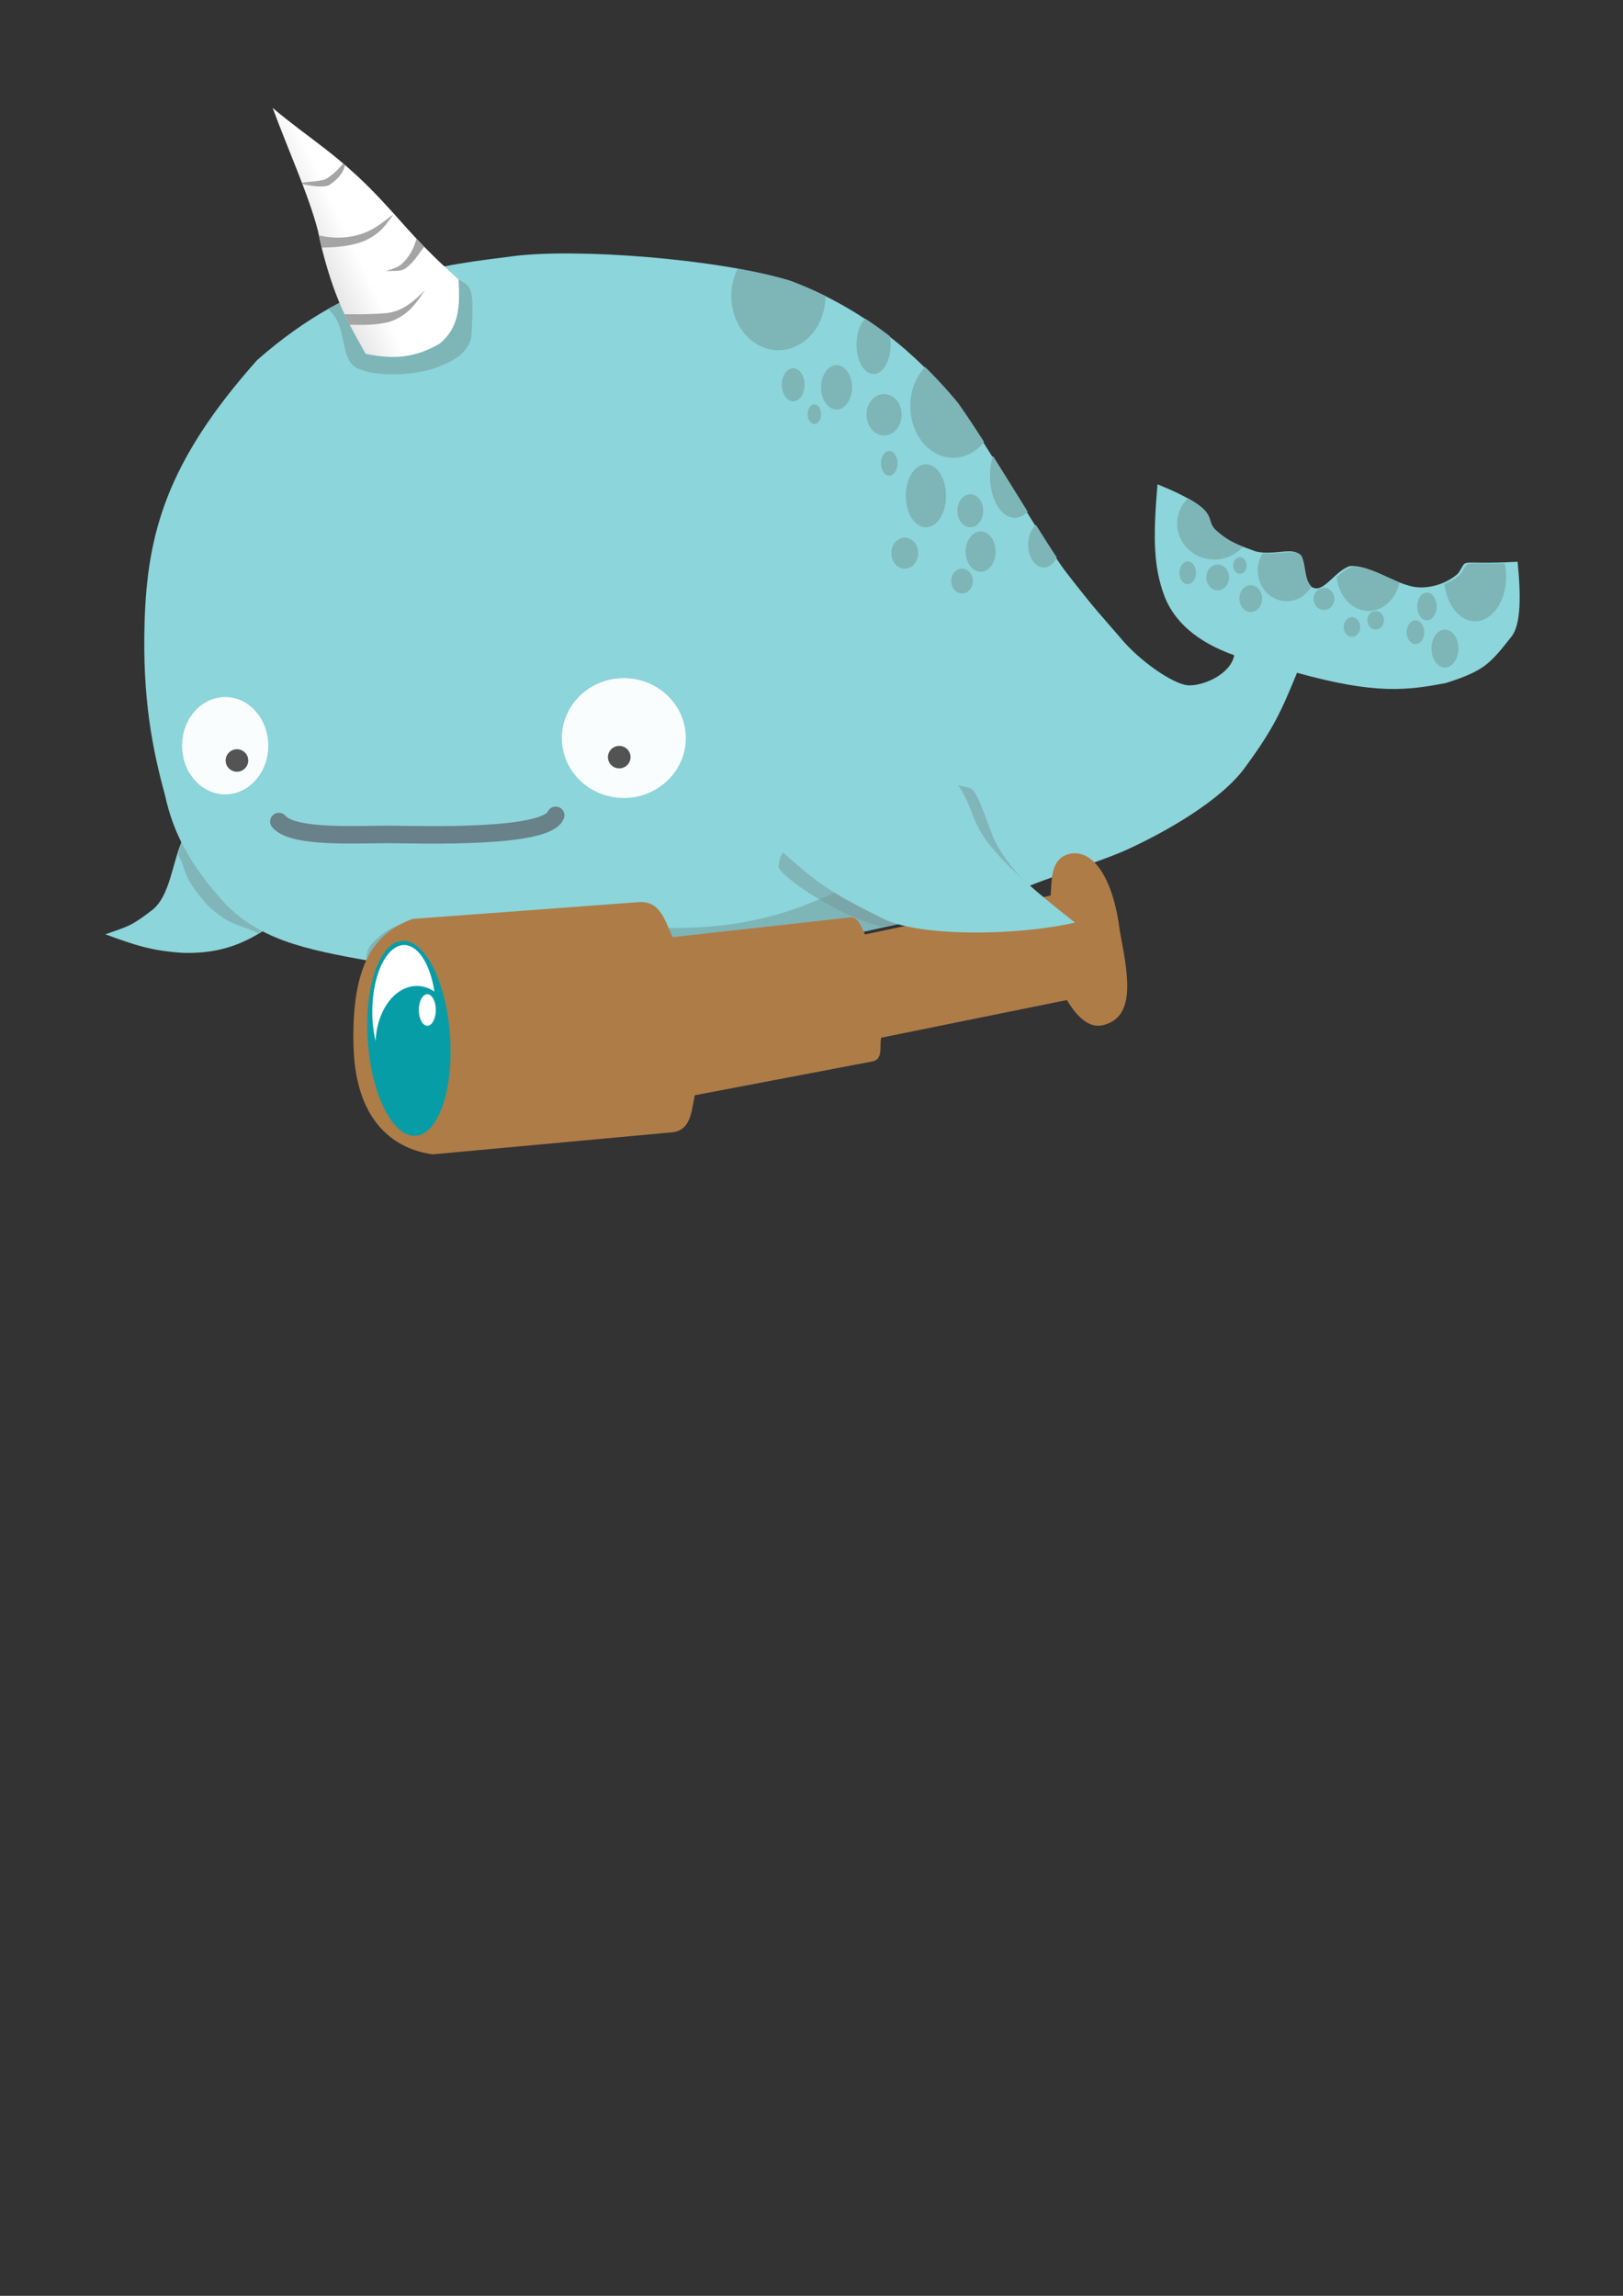 <?xml version="1.0" encoding="UTF-8" standalone="no"?>
<!-- Created with Inkscape (http://www.inkscape.org/) -->
<svg xmlns:dc="http://purl.org/dc/elements/1.1/" xmlns:cc="http://creativecommons.org/ns#" xmlns:rdf="http://www.w3.org/1999/02/22-rdf-syntax-ns#" xmlns:svg="http://www.w3.org/2000/svg" xmlns="http://www.w3.org/2000/svg" xmlns:xlink="http://www.w3.org/1999/xlink" xmlns:sodipodi="http://sodipodi.sourceforge.net/DTD/sodipodi-0.dtd" xmlns:inkscape="http://www.inkscape.org/namespaces/inkscape" width="210mm" height="297mm" viewBox="0 0 210 297" version="1.1" id="svg8" enable-background="new">
  <rect x="0" y="0" width="210" height="297" fill="#333333" stroke="none"/>
  <defs id="defs2">
    <linearGradient id="linearGradient4977">
      <stop style="stop-color:#cccccc;stop-opacity:1" offset="0" id="stop4973"/>
      <stop style="stop-color:#ffffff;stop-opacity:1" offset="1" id="stop4975"/>
    </linearGradient>
    <linearGradient xlink:href="#linearGradient4977" id="linearGradient4979" x1="33.888" y1="30.236" x2="42.973" y2="25.937" gradientUnits="userSpaceOnUse"/>
    <filter style="color-interpolation-filters:sRGB" id="filter859">
      <feBlend mode="multiply" in2="BackgroundImage" id="feBlend861"/>
    </filter>
  </defs>
  
  <g id="layer2" style="display:none">
    <image y="0.969" x="-3.15" id="image4674" preserveAspectRatio="none" height="136.281" width="219.478"/>
  </g>
  <g id="layer21" style="display:none">
    <image y="-219.697" x="17.956" id="image1150" preserveAspectRatio="none" height="462.844" width="347.133" style="fill:none"/>
  </g>
  <g id="layer20" style="display:none">
    <g id="layer5" style="display:inline">
      <path style="fill:#8cd5da;fill-opacity:1;stroke:#000000;stroke-width:2.965;stroke-linecap:round;stroke-linejoin:round;stroke-miterlimit:4;stroke-dasharray:none;stroke-opacity:1" d="m 22.985,109.11 c -1.247,2.94 -1.549,6.993 -3.742,8.82 -2.858,2.201 -3.173,2.153 -6.147,3.207 3.853,1.403 5.959,2.147 10.156,2.405 4.932,0.104 8.028,-1.304 11.225,-3.474 l -2.673,-8.553 z" id="path4987"/>
    </g>
    <g id="layer1" style="display:inline">
      <path style="fill:#8cd5da;fill-opacity:1;stroke:#000000;stroke-width:2.965;stroke-linecap:butt;stroke-linejoin:round;stroke-miterlimit:4;stroke-dasharray:none;stroke-opacity:1" d="M 18.71,80.42 C 19.065,68.999 21.56,59.733 33.262,46.591 46.16,35.211 57.84,34.266 66.146,33.173 c 8.242,-1.134 26.923,0.323 36.121,3.157 9.372,3.556 16.166,9.253 21.521,15.741 4.524,6.403 10.752,17.283 13.985,21.734 4.111,5.308 4.531,5.602 7.182,8.693 2.551,3.086 6.804,5.958 8.716,6.158 1.875,0.144 5.553,-1.369 6.025,-3.89 -4.828,-1.71 -7.92,-4.433 -9.138,-7.938 -1.214,-3.461 -1.431,-6.941 -0.784,-14.174 8.542,3.457 5.524,4.385 7.476,5.96 1.688,1.5 3.259,2.001 5.238,2.722 2.326,0.592 5.101,-0.716 5.712,0.578 0.589,1.378 0.259,3.67 1.768,4.133 1.37,0.543 2.762,-2.164 4.658,-2.81 2.394,-0.189 5.348,1.908 7.55,2.486 1.918,0.668 4.702,0.067 6.484,-1.532 1.49,-2.174 -0.559,-1.061 7.7,-1.521 0.428,4.211 0.466,8.036 -0.756,9.638 -2.794,3.53 -3.473,4.442 -8.504,6.048 -4.975,0.944 -9.042,1.526 -19.277,-1.323 -2.076,5.038 -2.995,7.135 -6.615,12.095 -3.15,4.473 -10.627,8.548 -14.552,10.394 -3.797,1.885 -11.061,3.898 -15.308,5.859 -4.599,1.386 -22.43,6.237 -34.212,7.989 -10.988,1.963 -38.553,2.594 -47.43,1.271 -8.935,-1.586 -15.456,-2.605 -20.411,-7.56 -4.892,-5.3 -6.923,-9.542 -7.938,-14.174 -1.64,-6.014 -2.953,-12.594 -2.646,-22.49 z" id="path4677"/>
      <path style="fill:#8cd5da;fill-opacity:1;stroke:#000000;stroke-width:0;stroke-linecap:butt;stroke-linejoin:miter;stroke-miterlimit:4;stroke-dasharray:none;stroke-opacity:1" d="m 101.298,110.658 11.717,8.315 25.702,0.378 -15.119,-17.009 z" id="path4992"/>
    </g>
    <g id="layer11" style="display:inline">
      <path style="display:inline;fill:url(#linearGradient4979);fill-opacity:1;stroke:#000000;stroke-width:2.965;stroke-linecap:round;stroke-linejoin:round;stroke-miterlimit:3.9;stroke-dasharray:none;stroke-opacity:1" d="m 47.307,45.767 c -1.604,-2.851 -2.701,-4.815 -3.582,-7.088 -0.759,-1.822 -1.915,-5.383 -2.566,-8.731 -1.126,-4.495 -3.919,-10.657 -5.879,-15.986 4.722,4.009 8.628,6.06 14.165,12.027 3.185,3.408 4.628,5.459 9.889,10.156 0.197,3.728 0.034,6.179 -2.405,8.285 -3.018,1.768 -5.78,2.159 -9.622,1.336 z" id="path4971"/>
      <path style="display:inline;fill:none;stroke:#000000;stroke-width:2.565;stroke-linecap:round;stroke-linejoin:miter;stroke-miterlimit:4;stroke-dasharray:none;stroke-opacity:1" d="m 45.546,40.732 c 1.307,0.346 3.347,0.152 4.772,-0.236 1.485,-0.472 1.906,-1.559 2.929,-2.41" id="path4985"/>
      <path style="display:inline;fill:none;stroke:#000000;stroke-width:2.865;stroke-linecap:butt;stroke-linejoin:miter;stroke-miterlimit:4;stroke-dasharray:none;stroke-opacity:1" d="m 52.318,28.862 c 2.266,4.815 -9.087,5.88 -9.087,5.88" id="path890"/>
      <path style="display:inline;fill:none;stroke:#000000;stroke-width:2.765;stroke-linecap:butt;stroke-linejoin:miter;stroke-miterlimit:4;stroke-dasharray:none;stroke-opacity:1" d="m 41.293,27.125 c 1.247,-0.2 2.262,0.556 3.976,-0.234 1.227,-0.714 1.882,-1.481 1.938,-2.74" id="path892"/>
    </g>
    <g id="layer16" style="display:none">
      <path style="fill:none;stroke:#000000;stroke-width:0.265px;stroke-linecap:butt;stroke-linejoin:miter;stroke-opacity:1" d="m 35.28,13.962 6.014,13.163" id="path923"/>
      <path style="fill:#ff0c00;fill-opacity:1;stroke:none;stroke-width:0.265px;stroke-linecap:butt;stroke-linejoin:miter;stroke-opacity:1" d="m 35.28,13.962 3.463,8.628 c 1.071,0.181 2.142,0.804 3.213,0 1.361,-0.949 1.701,-2.268 1.701,-2.268 z" id="path925"/>
      <path style="fill:#ff9d00;fill-opacity:1;stroke:none;stroke-width:0.265px;stroke-linecap:butt;stroke-linejoin:miter;stroke-opacity:1" d="m 39.422,26.39 5.847,0.501 1.938,-2.74 -3.55,-3.83 c -0.675,0.731 0.078,1.283 -2.029,2.193 -2.154,0.707 -1.928,0.053 -2.885,0.075 z" id="path927"/>
      <path style="fill:#fffd00;fill-opacity:1;stroke:none;stroke-width:0.265px;stroke-linecap:butt;stroke-linejoin:miter;stroke-opacity:1" d="m 41.293,27.125 3.976,-0.234 1.938,-2.74 2.84,3.174 -3.341,2.606 -5.279,0.401 z" id="path929"/>
      <path style="fill:#00ff1f;fill-opacity:1;stroke:none;stroke-width:0.265px;stroke-linecap:butt;stroke-linejoin:miter;stroke-opacity:1" d="m 49.879,27.183 2.639,3.216 -2.539,2.071 -6.749,2.272 -1.863,-4.661 c 1.643,-0.104 2.618,0.371 5.128,-0.518 1.727,-0.719 2.269,-1.512 3.383,-2.38 z" id="path931"/>
      <path style="fill:#006bff;fill-opacity:1;stroke:none;stroke-width:0.265px;stroke-linecap:butt;stroke-linejoin:miter;stroke-opacity:1" d="m 43.231,34.742 5.434,-0.766 5.67,-3.166 2.504,3.024 -3.591,4.252 -5.717,2.929 -1.984,-0.283 z" id="path933"/>
      <path style="fill:#fd00ff;fill-opacity:1;stroke:none;stroke-width:0.265px;stroke-linecap:butt;stroke-linejoin:miter;stroke-opacity:1" d="m 59.334,36.145 -3.157,-1.555 -2.929,3.496 -7.701,2.646 1.761,5.035 7.172,-0.364 4.344,-2.97 z" id="path935"/>
    </g>
    <g id="layer17" style="display:none">
      <path style="display:inline;fill:none;fill-opacity:1;stroke:#000000;stroke-width:2.965;stroke-linecap:round;stroke-linejoin:round;stroke-miterlimit:3.9;stroke-dasharray:none;stroke-opacity:1" d="m 47.307,45.767 c -1.604,-2.851 -2.701,-4.815 -3.582,-7.088 -0.759,-1.822 -1.915,-5.383 -2.566,-8.731 -1.126,-4.495 -3.919,-10.657 -5.879,-15.986 4.722,4.009 8.628,6.06 14.165,12.027 3.185,3.408 4.628,5.459 9.889,10.156 0.197,3.728 0.034,6.179 -2.405,8.285 -3.018,1.768 -5.78,2.159 -9.622,1.336 z" id="path4971-5"/>
      <path style="display:inline;fill:none;stroke:#000000;stroke-width:2.565;stroke-linecap:round;stroke-linejoin:miter;stroke-miterlimit:4;stroke-dasharray:none;stroke-opacity:1" d="m 45.546,40.732 c 1.307,0.346 3.347,0.152 4.772,-0.236 1.485,-0.472 1.906,-1.559 2.929,-2.41" id="path4985-3"/>
      <path style="display:inline;fill:none;stroke:#000000;stroke-width:2.865;stroke-linecap:butt;stroke-linejoin:miter;stroke-miterlimit:4;stroke-dasharray:none;stroke-opacity:1" d="m 52.318,28.862 c 2.266,4.815 -9.087,5.88 -9.087,5.88" id="path890-5"/>
      <path style="display:inline;fill:none;stroke:#000000;stroke-width:2.765;stroke-linecap:butt;stroke-linejoin:miter;stroke-miterlimit:4;stroke-dasharray:none;stroke-opacity:1" d="m 41.293,27.125 c 1.247,-0.2 2.262,0.556 3.976,-0.234 1.227,-0.714 1.882,-1.481 1.938,-2.74" id="path892-6"/>
    </g>
    <g id="layer13" style="display:inline">
      <path id="path898" style="fill:#769b9d;fill-opacity:0.533;fill-rule:nonzero;stroke:none;stroke-width:13.837;stroke-linecap:round;stroke-linejoin:round;stroke-miterlimit:4;stroke-dasharray:none;stroke-opacity:1;paint-order:normal;filter:url(#filter859)" d="m 168.674,144.096 a 34.025,25.651 0 0 0 -9.389,17.646 34.025,25.651 0 0 0 34.025,25.65 34.025,25.651 0 0 0 34.025,-25.65 34.025,25.651 0 0 0 -6.271,-14.785 c 3.9e-4,0.042 0.01,0.095 0.008,0.135 -0.04,0.933 -0.388,1.816 -0.713,2.703 3e-4,0.164 -5.3e-4,0.328 0,0.492 0.003,0.82 -0.005,1.641 -0.012,2.461 0.028,1.382 0.121,2.768 -0.195,4.131 0.012,-0.353 0.126,-1.398 0.037,-1.057 -0.272,1.051 -0.199,2.189 -0.592,3.201 -0.128,0.33 -1.33,2.093 -2.172,2.678 -0.056,0.627 0.262,-0.016 -0.754,1.674 0.04,-0.28 0.017,-0.047 -0.299,0.439 -0.337,0.519 -0.641,1.061 -1.027,1.545 -0.896,1.122 -2.086,1.923 -3.418,2.373 -0.012,0.008 -0.023,0.017 -0.035,0.025 -0.079,0.055 -0.089,0.057 -0.135,0.086 -0.132,0.119 -0.098,0.092 -0.285,0.258 -0.376,0.276 -0.74,0.57 -1.127,0.83 -0.106,0.071 -0.311,0.214 -0.471,0.314 -0.001,8.8e-4 -0.003,0.001 -0.004,0.002 -0.398,0.3 -0.726,0.522 -0.258,0.111 -1.435,1.135 -1.261,1.147 -2.986,1.887 -0.223,0.096 -0.496,0.319 -0.725,0.355 -0.297,0.29 -0.592,0.582 -0.936,0.812 -1.193,0.802 -2.168,1.035 -3.459,1.332 -1.347,0.457 -1.648,0.52 -2.801,0.564 -1.363,0.637 -2.676,1.227 -4.348,0.977 0.107,-0.083 0.142,-0.093 -0.197,-0.033 -0.337,0.059 -0.666,0.157 -1.004,0.211 -1.788,0.287 -1.49,0.284 -2.682,0.275 -0.252,-0.002 -0.506,-0.007 -0.758,-0.01 -0.928,-0.024 -1.844,-0.016 -2.771,0.102 -0.618,-0.089 -1.248,-0.115 -1.854,-0.268 -0.011,-0.003 -0.021,-0.007 -0.031,-0.01 -0.168,0.018 -0.336,0.026 -0.506,0.016 -3.815,-0.245 -5.736,-2.651 -7.469,-5.701 -0.254,-0.712 -0.483,-1.411 -0.697,-2.127 -0.895,-1.122 -0.874,-1.01 -1.592,-2.811 -0.016,-0.04 -0.04,-0.116 -0.062,-0.182 -0.23,-0.393 -0.46,-0.786 -0.689,-1.18 -0.398,-2.013 -0.694,-3.36 -0.484,-5.434 0.067,-0.347 0.124,-0.698 0.201,-1.043 0.051,-0.23 0.014,-0.811 0.17,-0.727 0.004,-0.23 0.014,-0.607 0.002,-0.398 0.004,-1.368 -0.082,-2.737 0.008,-4.104 -0.121,-0.297 -0.244,-0.594 -0.365,-0.891 -0.018,-0.147 -0.063,-0.298 -0.111,-0.451 -1.089,-1.112 -2.067,-2.34 -2.752,-3.734 -0.788,-0.816 -1.471,-1.715 -2.041,-2.693 z m 27.789,1.105 c 0.01,0.003 0.091,0.013 0.115,0.018 0.003,-4e-4 0.005,3.9e-4 0.008,0 -0.012,-0.002 -0.025,-0.005 -0.037,-0.008 -0.027,-0.003 -0.06,-0.007 -0.086,-0.01 z m -22.689,5.812 c 0.059,0.101 0.124,0.201 0.188,0.299 0.04,0.062 -0.053,-0.139 -0.092,-0.201 -0.018,-0.029 -0.063,-0.064 -0.096,-0.098 z m 44.295,8.152 c -0.005,0.004 -0.017,0.03 -0.033,0.084 -0.359,1.161 -0.512,1.806 -0.578,2.193 0.055,-0.097 0.084,-0.213 0.459,-1.086 0.048,-0.47 0.184,-1.216 0.152,-1.191 z m -18.701,14.84 c -0.21,0.096 -0.412,0.191 -0.617,0.287 0.081,-0.024 0.128,-0.035 0.225,-0.064 0.144,-0.044 0.53,-0.285 0.393,-0.223 z m -0.693,0.307 c -0.478,0.018 -1.107,0.044 -2.064,0.102 1.103,0.076 1.2,0.147 2.064,-0.102 z m -11.979,0.914 c -0.151,0.024 -0.301,0.064 -0.451,0.098 0.109,0.043 0.133,0.002 0.451,-0.098 z" transform="scale(0.265)"/>
    </g>
    <g id="layer7" style="filter:url(#filter859)">
      <path style="fill:#bcdadc;fill-opacity:1;stroke:#000000;stroke-width:0;stroke-linecap:butt;stroke-linejoin:miter;stroke-miterlimit:4;stroke-dasharray:none;stroke-opacity:1" d="m 47.36,124.012 c -0.184,-3.56 9.17,-5.301 11.695,-5.972 5.734,-1.357 19.368,2.476 27.161,1.965 9.187,-0.013 13.731,-1.066 20.69,-4.482 l 6.107,3.449 -29.573,6.375 z" id="path4998"/>
      <ellipse style="fill:#769b9d;fill-opacity:0.534;stroke:#000000;stroke-width:0;stroke-linecap:round;stroke-linejoin:round;stroke-miterlimit:4;stroke-dasharray:none;stroke-opacity:1" id="path5064" cx="115.85" cy="64.545" rx="2.079" ry="3.024"/>
      <ellipse style="fill:#769b9d;fill-opacity:0.534;stroke:#000000;stroke-width:0;stroke-linecap:round;stroke-linejoin:round;stroke-miterlimit:4;stroke-dasharray:none;stroke-opacity:1" id="path5066" cx="126.244" cy="73.238" rx="1.512" ry="2.646"/>
      <ellipse style="fill:#769b9d;fill-opacity:0.534;stroke:#000000;stroke-width:0;stroke-linecap:round;stroke-linejoin:round;stroke-miterlimit:4;stroke-dasharray:none;stroke-opacity:1" id="path5068" cx="120.385" cy="72.671" rx="1.323" ry="1.701"/>
      <ellipse style="fill:#769b9d;fill-opacity:0.534;stroke:#000000;stroke-width:0;stroke-linecap:round;stroke-linejoin:round;stroke-miterlimit:4;stroke-dasharray:none;stroke-opacity:1" id="path5070" cx="125.671" cy="58.932" rx="2.753" ry="5.859"/>
      <ellipse style="fill:#769b9d;fill-opacity:0.534;stroke:#000000;stroke-width:0;stroke-linecap:round;stroke-linejoin:round;stroke-miterlimit:4;stroke-dasharray:none;stroke-opacity:1" id="path5072" cx="133.949" cy="71.537" rx="1.657" ry="2.457"/>
      <path id="path5074" transform="scale(0.265)" style="fill:#769b9d;fill-opacity:0.534;stroke:#000000;stroke-width:0;stroke-linecap:round;stroke-linejoin:round;stroke-miterlimit:4;stroke-dasharray:none;stroke-opacity:1" d="m 386.52,137.311 a 18.214,23.571 0 0 0 -7.234,18.781 18.214,23.571 0 0 0 18.215,23.57 18.214,23.571 0 0 0 18.215,-23.57 18.214,23.571 0 0 0 -0.832,-6.965 c -1.023,-0.4 -2.335,-0.796 -4.057,-1.174 -1.599,-0.351 2.066,2.785 2.143,4.42 3.4e-4,0.008 -2.355,-0.599 -5.467,-1.938 -2.632,-0.448 -4.602,-2.807 -6.09,-5.006 -0.916,0.011 -3.644,-0.611 -4.287,-0.852 -0.84,-0.314 -1.692,-0.627 -2.461,-1.088 -0.815,-0.489 -1.504,-1.162 -2.256,-1.742 -0.579,-0.291 -1.028,-0.771 -1.572,-1.111 -0.161,-0.101 0.277,0.26 0.416,0.389 -0.554,-0.318 -1.135,-0.596 -1.664,-0.955 -0.471,-0.319 -0.883,-0.716 -1.324,-1.074 -0.1,-0.081 0.2,0.161 0.301,0.242 -0.667,-0.59 -1.371,-1.234 -2.045,-1.928 z"/>
      <path id="path5078" transform="scale(0.265)" style="fill:#769b9d;fill-opacity:0.534;stroke:#000000;stroke-width:0;stroke-linecap:round;stroke-linejoin:round;stroke-miterlimit:4;stroke-dasharray:none;stroke-opacity:1" d="m 431.242,156.115 a 19.643,27.67 0 0 0 -5.449,19.08 19.643,27.67 0 0 0 19.643,27.672 19.643,27.67 0 0 0 18.561,-18.701 c -0.209,-0.165 -0.061,-0.051 -0.365,-0.287 -0.606,-0.841 -1.28,-1.638 -1.818,-2.523 -0.231,-0.38 -0.349,-0.82 -0.475,-1.246 -0.076,-0.258 1.333,0.888 0.49,0.117 -1.25,-1.142 -2.791,-1.937 -3.973,-3.162 -0.415,-0.424 -0.73,-0.715 -0.912,-0.918 -1.006,-0.08 -1.991,-0.302 -2.949,-0.73 -0.885,-0.437 -1.823,-0.779 -2.654,-1.311 -2.648,-1.694 -4.076,-4.511 -6.27,-6.635 -2.273,-2.172 -4.991,-3.893 -6.527,-6.676 -0.396,-0.104 -0.789,-0.214 -1.176,-0.348 -2.36,-0.819 -4.2,-2.684 -6.125,-4.332 z m 22.295,5.633 c 0.805,0.941 1.462,1.973 2.285,2.875 -0.284,-0.745 -0.573,-1.491 -0.961,-2.189 -0.026,-0.047 -0.06,0.106 -0.113,0.113 -0.084,0.012 -0.176,-0.015 -0.246,-0.06 -0.309,-0.201 -0.584,-0.448 -0.877,-0.672 -0.031,-0.02 -0.057,-0.046 -0.088,-0.066 z m 3.959,4.41 c 0.048,0.045 0.092,0.089 0.127,0.121 0.059,0.018 0.103,0.03 0.16,0.047 -0.011,-0.034 -0.037,-0.105 -0.06,-0.164 -0.075,-5e-4 -0.151,-0.003 -0.227,-0.004 z m 0.66,0.023 c 0.138,0.053 0.275,0.115 0.418,0.152 0.065,0.017 -0.086,-0.125 -0.152,-0.135 -0.088,-0.012 -0.177,-0.012 -0.266,-0.018 z"/>
      <ellipse style="fill:#769b9d;fill-opacity:0.534;stroke:#000000;stroke-width:0;stroke-linecap:round;stroke-linejoin:round;stroke-miterlimit:4;stroke-dasharray:none;stroke-opacity:1" id="path5080" cx="109.424" cy="53.961" rx="1.323" ry="1.846"/>
      <ellipse style="fill:#769b9d;fill-opacity:0.534;stroke:#000000;stroke-width:0;stroke-linecap:round;stroke-linejoin:round;stroke-miterlimit:4;stroke-dasharray:none;stroke-opacity:1" id="path5082" cx="100.731" cy="50.371" rx="0.834" ry="1.168"/>
      <ellipse style="fill:#769b9d;fill-opacity:0.534;stroke:#000000;stroke-width:0;stroke-linecap:round;stroke-linejoin:round;stroke-miterlimit:4;stroke-dasharray:none;stroke-opacity:1" id="path5084" cx="122.086" cy="64.334" rx="0.756" ry="0.923"/>
      <ellipse style="fill:#769b9d;fill-opacity:0.534;stroke:#000000;stroke-width:0;stroke-linecap:round;stroke-linejoin:round;stroke-miterlimit:4;stroke-dasharray:none;stroke-opacity:1" id="path5086" cx="134.752" cy="81.932" rx="1.323" ry="1.512"/>
      <ellipse style="fill:#769b9d;fill-opacity:0.534;stroke:#000000;stroke-width:0;stroke-linecap:round;stroke-linejoin:round;stroke-miterlimit:4;stroke-dasharray:none;stroke-opacity:1" id="path5088" cx="140.229" cy="79.853" rx="2.646" ry="3.969"/>
      <ellipse style="fill:#769b9d;fill-opacity:0.534;stroke:#000000;stroke-width:0;stroke-linecap:round;stroke-linejoin:round;stroke-miterlimit:4;stroke-dasharray:none;stroke-opacity:1" id="path5090" cx="129.457" cy="68.324" rx="1.701" ry="2.514"/>
      <ellipse style="fill:#769b9d;fill-opacity:0.534;stroke:#000000;stroke-width:0;stroke-linecap:round;stroke-linejoin:round;stroke-miterlimit:4;stroke-dasharray:none;stroke-opacity:1" id="path5094" cx="118.567" cy="57.293" rx="1.437" ry="2.172"/>
      <ellipse style="fill:#769b9d;fill-opacity:0.534;stroke:#000000;stroke-width:0;stroke-linecap:round;stroke-linejoin:round;stroke-miterlimit:4;stroke-dasharray:none;stroke-opacity:1" id="path5096" cx="131.931" cy="76.837" rx="1.503" ry="1.871"/>
      <ellipse style="fill:#769b9d;fill-opacity:0.534;stroke:#000000;stroke-width:0;stroke-linecap:round;stroke-linejoin:round;stroke-miterlimit:4;stroke-dasharray:none;stroke-opacity:1" id="path5098" cx="137.209" cy="86.258" rx="0.635" ry="0.802"/>
      <ellipse style="fill:#769b9d;fill-opacity:0.533;fill-rule:nonzero;stroke:none;stroke-width:1.434;stroke-linecap:round;stroke-linejoin:round;stroke-miterlimit:4;stroke-dasharray:none;stroke-opacity:1;paint-order:normal" id="path893" cx="174.186" cy="85.226" rx="4.219" ry="3.131"/>
      <ellipse style="fill:#769b9d;fill-opacity:0.533;fill-rule:nonzero;stroke:none;stroke-width:2.865;stroke-linecap:round;stroke-linejoin:round;stroke-miterlimit:4;stroke-dasharray:none;stroke-opacity:1;paint-order:normal" id="path895" cx="183.129" cy="86.845" rx="3.969" ry="1.512"/>
      <ellipse style="fill:#769b9d;fill-opacity:0.533;fill-rule:nonzero;stroke:none;stroke-width:2.865;stroke-linecap:round;stroke-linejoin:round;stroke-miterlimit:4;stroke-dasharray:none;stroke-opacity:1;paint-order:normal" id="path901" cx="179.751" cy="82.05" rx="1.299" ry="1.347"/>
      <ellipse style="fill:#769b9d;fill-opacity:0.533;fill-rule:nonzero;stroke:none;stroke-width:2.865;stroke-linecap:round;stroke-linejoin:round;stroke-miterlimit:4;stroke-dasharray:none;stroke-opacity:1;paint-order:normal" id="path903" cx="189.909" cy="85.522" rx="1.016" ry="0.898"/>
      <ellipse style="fill:#769b9d;fill-opacity:0.533;fill-rule:nonzero;stroke:none;stroke-width:2.865;stroke-linecap:round;stroke-linejoin:round;stroke-miterlimit:4;stroke-dasharray:none;stroke-opacity:1;paint-order:normal" id="path905" cx="156.624" cy="81.979" rx="2.268" ry="2.173"/>
      <ellipse style="fill:#769b9d;fill-opacity:0.533;fill-rule:nonzero;stroke:none;stroke-width:2.865;stroke-linecap:round;stroke-linejoin:round;stroke-miterlimit:4;stroke-dasharray:none;stroke-opacity:1;paint-order:normal" id="path907" cx="155.915" cy="77.774" rx="1.039" ry="0.803"/>
      <ellipse style="fill:#769b9d;fill-opacity:0.533;fill-rule:nonzero;stroke:none;stroke-width:2.865;stroke-linecap:round;stroke-linejoin:round;stroke-miterlimit:4;stroke-dasharray:none;stroke-opacity:1;paint-order:normal" id="path909" cx="151.97" cy="76.309" rx="1.11" ry="1.37"/>
      <ellipse style="fill:#769b9d;fill-opacity:0.533;fill-rule:nonzero;stroke:none;stroke-width:2.865;stroke-linecap:round;stroke-linejoin:round;stroke-miterlimit:4;stroke-dasharray:none;stroke-opacity:1;paint-order:normal" id="path911" cx="154.97" cy="75.908" rx="0.283" ry="0.402"/>
    </g>
    <g id="layer6">
      <path style="fill:none;stroke:#000000;stroke-width:2.965;stroke-linecap:round;stroke-linejoin:round;stroke-miterlimit:4;stroke-dasharray:none;stroke-opacity:1" d="m 101.298,110.28 c 4.599,4.032 5.834,5.04 13.229,8.693 5.03,2.265 17.418,2.047 24.568,0.378 -15.427,-12.022 -11.733,-12.814 -15.119,-17.765" id="path4995"/>
    </g>
    <g id="layer4" style="display:none">
      <path style="fill:none;stroke:#000000;stroke-width:2.865;stroke-linecap:round;stroke-linejoin:miter;stroke-miterlimit:4;stroke-dasharray:none;stroke-opacity:1" d="m 41.427,103.764 c 1.871,2.227 3.25,3.237 7.417,3.274 3.945,0.04 6.895,-1.059 8.085,-4.076" id="path4687"/>
    </g>
    <g id="layer10" style="display:none">
      <path style="fill:#ffffff;fill-opacity:1;stroke:#000000;stroke-width:2.765;stroke-linecap:butt;stroke-linejoin:round;stroke-miterlimit:4;stroke-dasharray:none;stroke-opacity:1" d="m 62.541,102.962 c -2.007,-3.006 -14.433,-0.178 -21.649,-0.267 l 4.009,0.535 c -0.804,3.533 -0.053,4.782 1.832,5.125 2.993,0.486 2.163,-1.828 2.177,-5.125 0.081,3.652 -0.832,5.553 2.673,6.147 3.813,-1.973 1.782,-2.985 2.673,-6.281 z" id="path961"/>
    </g>
    <g id="layer14" style="display:none">
      <path style="fill:#ffffff;fill-opacity:1;stroke:#000000;stroke-width:2.865;stroke-linecap:butt;stroke-linejoin:round;stroke-miterlimit:4;stroke-dasharray:none;stroke-opacity:1" d="m 39.688,109.146 c 1.937,-1.844 2.551,-2.575 3.827,-3.26 1.268,-0.748 16.836,-1.102 18.096,-0.52 1.782,0.785 3.705,3.612 5.386,5.15 l -5.386,-5.15 -5.622,-0.661 c -0.646,-2.929 0.839,-7.264 -2.221,-7.938 -4.964,-1.093 -3.859,0.032 -3.449,8.41 -0.976,-7.906 0.913,-7.725 -3.166,-7.749 -5.517,-0.106 -2.614,3.402 -2.551,6.426 z" id="path983"/>
    </g>
    <g id="layer15" style="display:none">
      <path style="fill:#ffffff;fill-opacity:1;stroke:#000000;stroke-width:2.865;stroke-linecap:butt;stroke-linejoin:round;stroke-miterlimit:4;stroke-dasharray:none;stroke-opacity:1" d="m 41.644,110.878 c 1.937,-1.844 2.551,-2.575 3.827,-3.26 1.028,-0.389 17.166,-0.73 18.096,-0.52 3.628,1.749 3.723,3.758 5.386,5.15 -1.795,-1.717 -1.809,-3.433 -5.386,-5.15 -0.813,-0.161 -3.068,-0.028 -11.292,-0.189 -0.513,-7.442 2.048,-5.788 -2.364,-6.145 -5.517,-0.106 -3.416,1.798 -3.353,4.822 z" id="path983-3"/>
    </g>
    <g id="layer18">
      <path style="display:inline;fill:none;stroke:#000000;stroke-width:2.865;stroke-linecap:round;stroke-linejoin:miter;stroke-miterlimit:4;stroke-dasharray:none;stroke-opacity:1" d="m 36.084,106.279 c 1.871,2.227 10.466,1.634 14.633,1.67 3.945,0.04 19.991,0.544 21.181,-2.472" id="path4687-3"/>
    </g>
    <g id="layer3" style="display:none">
      <ellipse style="fill:#000000;fill-opacity:0.99;stroke:#070707;stroke-width:2.965;stroke-miterlimit:4;stroke-dasharray:none;stroke-opacity:1" id="path4680" cx="27.529" cy="96.013" rx="3.742" ry="4.811"/>
      <ellipse style="fill:#000000;fill-opacity:0.963;stroke:#000000;stroke-width:2.965;stroke-miterlimit:4;stroke-dasharray:none;stroke-opacity:1" id="path4682" cx="81.651" cy="94.811" rx="4.677" ry="4.944"/>
    </g>
    <g id="layer8" style="display:none">
      <ellipse style="fill:#ffffff;fill-opacity:1;stroke:#000000;stroke-width:2.8;stroke-linecap:round;stroke-linejoin:round;stroke-miterlimit:4;stroke-dasharray:none;stroke-opacity:1;paint-order:normal" id="path864" ry="10.202" rx="7.75" cy="93.562" cx="30.736"/>
      <ellipse style="fill:#ffffff;fill-opacity:1;stroke:#000000;stroke-width:2.8;stroke-linecap:round;stroke-linejoin:round;stroke-miterlimit:4;stroke-dasharray:none;stroke-opacity:1;paint-order:normal" id="path868" cx="80.983" cy="93.073" rx="14.089" ry="11.951"/>
    </g>
    <g id="layer9" style="display:none">
      <ellipse style="fill:#000000;fill-opacity:1;stroke:#000000;stroke-width:3.971;stroke-linecap:round;stroke-linejoin:round;stroke-miterlimit:4;stroke-dasharray:none;stroke-opacity:1;paint-order:stroke markers fill" id="path863" cx="84.591" cy="87.461" rx="1.47" ry="1.604"/>
      <ellipse style="fill:#000000;fill-opacity:1;fill-rule:nonzero;stroke:#000000;stroke-width:3.271;stroke-linecap:round;stroke-linejoin:round;stroke-miterlimit:4;stroke-dasharray:none;stroke-opacity:1;paint-order:stroke markers fill" id="path865" cx="27.395" cy="92.806" rx="0.935" ry="1.336"/>
    </g>
    <g id="layer19">
      <ellipse style="fill:#ffffff;fill-opacity:0.951;fill-rule:nonzero;stroke:#000000;stroke-width:2.526;stroke-linecap:round;stroke-linejoin:round;stroke-miterlimit:4;stroke-dasharray:none;stroke-opacity:1;paint-order:normal" id="path918" cx="29.134" cy="96.469" rx="5.576" ry="6.297"/>
      <ellipse style="fill:#ffffff;fill-opacity:0.951;fill-rule:nonzero;stroke:#000000;stroke-width:2.765;stroke-linecap:round;stroke-linejoin:round;stroke-miterlimit:4;stroke-dasharray:none;stroke-opacity:1;paint-order:normal" id="path922" cx="80.715" cy="95.479" rx="8.018" ry="7.751"/>
      <ellipse style="fill:#000000;fill-opacity:0.951;fill-rule:nonzero;stroke:none;stroke-width:4.128;stroke-linecap:round;stroke-linejoin:round;stroke-miterlimit:4;stroke-dasharray:none;stroke-opacity:1;paint-order:normal" id="path924" cx="30.658" cy="98.381" rx="1.463" ry="1.455"/>
      <ellipse style="fill:#000000;fill-opacity:0.951;fill-rule:nonzero;stroke:none;stroke-width:4.128;stroke-linecap:round;stroke-linejoin:round;stroke-miterlimit:4;stroke-dasharray:none;stroke-opacity:1;paint-order:normal" id="path924-6" cx="80.123" cy="97.947" rx="1.463" ry="1.455"/>
    </g>
    <g id="layer12" style="display:none">
      <path style="fill:#ffffff;fill-opacity:0.99;stroke:#000000;stroke-width:2.865;stroke-linecap:butt;stroke-linejoin:round;stroke-miterlimit:4;stroke-dasharray:none;stroke-opacity:1" d="m 48.109,99.221 c 1.247,-1.499 2.495,0.216 3.742,-5.078 0.126,-6.418 -2.672,-5.524 -4.009,-8.285 -25.658,2.94 -51.333,3.092 -76.974,8.82 43.476,5.06 51.494,3.029 77.241,4.544 z" id="path980"/>
    </g>
  </g>
  <g style="display:inline" id="g1090">
    <g style="display:inline" id="g934">
      <path id="path932" d="m 23.52,108.842 c -1.247,2.94 -1.549,6.993 -3.742,8.82 -2.858,2.201 -3.173,2.153 -6.147,3.207 3.853,1.403 5.959,2.147 10.156,2.405 4.932,0.104 8.028,-1.304 11.225,-3.474 l -2.673,-8.553 z" style="fill:#8cd5da;fill-opacity:1;stroke:none;stroke-width:2.965;stroke-linecap:round;stroke-linejoin:round;stroke-miterlimit:4;stroke-dasharray:none;stroke-opacity:1"/>
    </g>
    <g id="layer33">
      <path style="fill:#769b9d;fill-opacity:0.533;stroke:none;stroke-width:0.265px;stroke-linecap:butt;stroke-linejoin:miter;stroke-opacity:1" d="m 23.52,108.842 8.82,2.405 2.673,8.553 -1.67,0.935 c -2.16,-1.203 -3.319,-0.686 -6.481,-3.608 -3.663,-4.234 -2.547,-4.372 -3.809,-6.548 z" id="path1093"/>
    </g>
    <g style="display:inline" id="g940">
      <path id="path936" d="M 18.71,80.42 C 19.065,68.999 21.56,59.733 33.262,46.591 46.16,35.211 57.84,34.266 66.146,33.173 c 8.242,-1.134 26.923,0.323 36.121,3.157 9.372,3.556 16.166,9.253 21.521,15.741 4.524,6.403 10.752,17.283 13.985,21.734 4.111,5.308 4.531,5.602 7.182,8.693 2.551,3.086 6.804,5.958 8.716,6.158 1.875,0.144 5.553,-1.369 6.025,-3.89 -4.828,-1.71 -7.92,-4.433 -9.138,-7.938 -1.214,-3.461 -1.431,-6.941 -0.784,-14.174 8.542,3.457 5.524,4.385 7.476,5.96 1.688,1.5 3.259,2.001 5.238,2.722 2.326,0.592 5.101,-0.716 5.712,0.578 0.589,1.378 0.259,3.67 1.768,4.133 1.37,0.543 2.762,-2.164 4.658,-2.81 2.394,-0.189 5.348,1.908 7.55,2.486 1.918,0.668 4.702,0.067 6.484,-1.532 1.49,-2.174 -0.559,-1.061 7.7,-1.521 0.428,4.211 0.466,8.036 -0.756,9.638 -2.794,3.53 -3.473,4.442 -8.504,6.048 -4.975,0.944 -9.042,1.526 -19.277,-1.323 -2.076,5.038 -2.995,7.135 -6.615,12.095 -3.15,4.473 -10.627,8.548 -14.552,10.394 -3.797,1.885 -11.061,3.898 -15.308,5.859 -4.599,1.386 -22.43,6.237 -34.212,7.989 -10.988,1.963 -38.553,2.594 -47.43,1.271 -8.935,-1.586 -15.456,-2.605 -20.411,-7.56 -4.892,-5.3 -6.923,-9.542 -7.938,-14.174 -1.64,-6.014 -2.953,-12.594 -2.646,-22.49 z" style="fill:#8cd5da;fill-opacity:1;stroke:none;stroke-width:2.965;stroke-linecap:butt;stroke-linejoin:round;stroke-miterlimit:4;stroke-dasharray:none;stroke-opacity:1"/>
    </g>
    <g id="layer36">
      <path style="fill:#7eb5b7;fill-opacity:1;stroke:none;stroke-width:0.265px;stroke-linecap:butt;stroke-linejoin:miter;stroke-opacity:1" d="m 42.428,39.976 c 2.622,2.118 1.437,6.211 3.614,7.56 1.519,0.87 5.339,1.347 9.638,0.283 3.196,-1.095 4.725,-2.095 5.292,-4.11 0.436,-6.854 -0.013,-6.539 -1.638,-7.564 L 51.476,35.157 Z" id="path1104"/>
    </g>
    <g style="display:inline" id="g950">
      <path id="path942" d="m 47.307,45.767 c -1.604,-2.851 -2.701,-4.815 -3.582,-7.088 -0.759,-1.822 -1.915,-5.383 -2.566,-8.731 -1.126,-4.495 -3.919,-10.657 -5.879,-15.986 4.722,4.009 8.628,6.06 14.165,12.027 3.185,3.408 4.628,5.459 9.889,10.156 0.197,3.728 0.034,6.179 -2.405,8.285 -3.018,1.768 -5.78,2.159 -9.622,1.336 z" style="display:inline;fill:url(#linearGradient4979);fill-opacity:1;stroke:none;stroke-width:0.1;stroke-linecap:round;stroke-linejoin:round;stroke-miterlimit:3.9;stroke-dasharray:none;stroke-opacity:1"/>
    </g>
    <g id="layer37">
      <path style="fill:#a5a5a5;fill-opacity:1;stroke:none;stroke-width:0.265px;stroke-linecap:butt;stroke-linejoin:miter;stroke-opacity:1" d="m 45.233,42.008 c 1.789,0.045 3.451,0.071 5.179,-0.378 2.43,-0.817 3.456,-2.44 4.583,-4.11 -1.396,1.442 -2.88,2.722 -4.914,2.977 -1.882,0.174 -3.705,0.173 -5.521,0.15 z" id="path1107"/>
      <path style="fill:#a5a5a5;fill-opacity:1;stroke:none;stroke-width:0.265px;stroke-linecap:butt;stroke-linejoin:miter;stroke-opacity:1" d="m 54.891,31.925 c -0.765,0.962 -1.338,2.026 -2.446,2.807 -0.621,0.432 -1.668,0.286 -2.575,0.331 0.809,-0.232 1.625,-0.455 2.173,-0.969 0.982,-0.926 1.53,-2.026 1.846,-3.218 z" id="path1109"/>
      <path style="fill:#a5a5a5;fill-opacity:1;stroke:none;stroke-width:0.265px;stroke-linecap:butt;stroke-linejoin:miter;stroke-opacity:1" d="m 41.618,32.026 c 1.895,-0.02 3.775,-0.159 5.582,-0.885 2.215,-1.024 2.832,-2.255 3.733,-3.449 -1.212,0.91 -2.353,1.932 -3.942,2.489 -2.01,0.72 -3.946,0.668 -5.733,0.275 z" id="path1111"/>
      <path style="fill:#a5a5a5;fill-opacity:1;stroke:none;stroke-width:0.265px;stroke-linecap:butt;stroke-linejoin:miter;stroke-opacity:1" d="m 39.059,23.631 c 1.127,-0.147 2.686,-0.223 3.12,-0.482 0.965,-0.569 1.596,-1.282 2.239,-1.989 l 0.223,0.186 c -0.269,1.211 -1.088,1.937 -2.011,2.571 -0.483,0.302 -1.597,0.295 -3.497,-0.096 z" id="path1113"/>
    </g>
    <g id="layer35">
      <path style="fill:#7eb5b7;fill-opacity:1;stroke:none;stroke-width:0.265px;stroke-linecap:butt;stroke-linejoin:miter;stroke-opacity:1" d="m 47.377,124.348 c 0.131,-0.628 -0.098,-0.894 0.508,-1.996 1.969,-2.315 4.284,-3.294 8.481,-3.638 4.377,-0.337 8.603,-0.388 12.27,-0.398 1.413,-0.027 6.219,0.831 12.11,1.556 4.257,0.294 10.032,0.31 14.48,-0.403 6.424,-1.037 9.569,-2.619 13.869,-4.463 l 8.53,4.246 -11.27,2.463 c -9.562,2.37 -16.147,2.511 -24.521,3.166 -7.682,0.493 -10.74,0.436 -23.246,0.378 -7.011,-0.248 -7.439,-0.406 -11.209,-0.91 z" id="path1101"/>
      <path style="fill:#7eb5b7;fill-opacity:1;fill-rule:nonzero;stroke:none;stroke-width:0.378;stroke-linecap:round;stroke-linejoin:round;stroke-miterlimit:3.9;stroke-dasharray:none;stroke-opacity:1;paint-order:normal" d="M 360.17 131.223 A 22.981 26.517 0 0 0 357.09 144.439 A 22.981 26.517 0 0 0 380.07 170.955 A 22.981 26.517 0 0 0 403.049 144.494 C 397.783 141.901 392.283 139.497 386.52 137.311 C 379.121 135.03 370.09 132.987 360.17 131.223 z " transform="scale(0.265)" id="path1115"/>
      <ellipse style="fill:#7eb5b7;fill-opacity:1;fill-rule:nonzero;stroke:none;stroke-width:0.1;stroke-linecap:round;stroke-linejoin:round;stroke-miterlimit:3.9;stroke-dasharray:none;stroke-opacity:1;paint-order:normal" id="path1117" cx="102.632" cy="49.776" rx="1.47" ry="2.138"/>
      <path style="fill:#7eb5b7;fill-opacity:1;fill-rule:nonzero;stroke:none;stroke-width:0.378;stroke-linecap:round;stroke-linejoin:round;stroke-miterlimit:3.9;stroke-dasharray:none;stroke-opacity:1;paint-order:normal" d="M 422.512 155.592 A 8.334 14.395 0 0 0 418.203 168.178 A 8.334 14.395 0 0 0 426.537 182.572 A 8.334 14.395 0 0 0 434.871 168.178 A 8.334 14.395 0 0 0 434.537 164.176 C 430.69 161.195 426.689 158.326 422.512 155.592 z " transform="scale(0.265)" id="path1119"/>
      <ellipse style="fill:#7eb5b7;fill-opacity:1;fill-rule:nonzero;stroke:none;stroke-width:0.092;stroke-linecap:round;stroke-linejoin:round;stroke-miterlimit:3.9;stroke-dasharray:none;stroke-opacity:1;paint-order:normal" id="path1121" cx="108.244" cy="50.11" rx="2.005" ry="2.873"/>
      <ellipse style="fill:#7eb5b7;fill-opacity:1;fill-rule:nonzero;stroke:none;stroke-width:0.1;stroke-linecap:round;stroke-linejoin:round;stroke-miterlimit:3.9;stroke-dasharray:none;stroke-opacity:1;paint-order:normal" id="path1123" cx="105.371" cy="53.584" rx="0.869" ry="1.27"/>
      <path style="fill:#7eb5b7;fill-opacity:1;fill-rule:nonzero;stroke:none;stroke-width:0.378;stroke-linecap:round;stroke-linejoin:round;stroke-miterlimit:3.9;stroke-dasharray:none;stroke-opacity:1;paint-order:normal" d="M 451.713 179.174 A 20.961 25.254 0 0 0 444.467 198.23 A 20.961 25.254 0 0 0 465.428 223.484 A 20.961 25.254 0 0 0 480.494 215.748 C 476.087 208.878 471.798 202.382 467.857 196.805 C 462.834 190.717 457.473 184.815 451.713 179.174 z " transform="scale(0.265)" id="path1125"/>
      <ellipse style="fill:#7eb5b7;fill-opacity:1;fill-rule:nonzero;stroke:none;stroke-width:0.1;stroke-linecap:round;stroke-linejoin:round;stroke-miterlimit:3.9;stroke-dasharray:none;stroke-opacity:1;paint-order:normal" id="path1127" cx="114.391" cy="53.651" rx="2.272" ry="2.673"/>
      <ellipse style="fill:#7eb5b7;fill-opacity:1;fill-rule:nonzero;stroke:none;stroke-width:0.1;stroke-linecap:round;stroke-linejoin:round;stroke-miterlimit:3.9;stroke-dasharray:none;stroke-opacity:1;paint-order:normal" id="path1129" cx="115.06" cy="59.932" rx="1.069" ry="1.604"/>
      <ellipse style="fill:#7eb5b7;fill-opacity:1;fill-rule:nonzero;stroke:none;stroke-width:0.1;stroke-linecap:round;stroke-linejoin:round;stroke-miterlimit:3.9;stroke-dasharray:none;stroke-opacity:1;paint-order:normal" id="path1131" cx="119.804" cy="64.141" rx="2.606" ry="4.076"/>
      <ellipse style="fill:#7eb5b7;fill-opacity:1;fill-rule:nonzero;stroke:none;stroke-width:0.104;stroke-linecap:round;stroke-linejoin:round;stroke-miterlimit:3.9;stroke-dasharray:none;stroke-opacity:1;paint-order:normal" id="path1133" cx="117.064" cy="71.558" rx="1.737" ry="2.005"/>
      <path style="fill:#7eb5b7;fill-opacity:1;fill-rule:nonzero;stroke:none;stroke-width:0.378;stroke-linecap:round;stroke-linejoin:round;stroke-miterlimit:3.9;stroke-dasharray:none;stroke-opacity:1;paint-order:normal" d="M 484.824 222.578 A 12.122 20.456 0 0 0 483.357 232.322 A 12.122 20.456 0 0 0 495.48 252.779 A 12.122 20.456 0 0 0 501.781 249.775 C 496.334 241.008 490.553 231.652 484.824 222.578 z " transform="scale(0.265)" id="path1135"/>
      <ellipse style="fill:#7eb5b7;fill-opacity:1;fill-rule:nonzero;stroke:none;stroke-width:0.1;stroke-linecap:round;stroke-linejoin:round;stroke-miterlimit:3.9;stroke-dasharray:none;stroke-opacity:1;paint-order:normal" id="path1137" cx="126.886" cy="71.358" rx="1.938" ry="2.606"/>
      <path style="fill:#7eb5b7;fill-opacity:1;fill-rule:nonzero;stroke:none;stroke-width:0.378;stroke-linecap:round;stroke-linejoin:round;stroke-miterlimit:3.9;stroke-dasharray:none;stroke-opacity:1;paint-order:normal" d="M 505.854 256.287 A 7.576 11.112 0 0 0 502.045 265.91 A 7.576 11.112 0 0 0 509.621 277.021 A 7.576 11.112 0 0 0 515.939 272.029 C 512.933 267.517 509.484 262.082 505.854 256.287 z " transform="scale(0.265)" id="path1139"/>
      <ellipse style="fill:#7eb5b7;fill-opacity:1;fill-rule:nonzero;stroke:none;stroke-width:0.1;stroke-linecap:round;stroke-linejoin:round;stroke-miterlimit:3.9;stroke-dasharray:none;stroke-opacity:1;paint-order:normal" id="path1141" cx="125.55" cy="66.079" rx="1.67" ry="2.138"/>
      <ellipse style="fill:#7eb5b7;fill-opacity:1;fill-rule:nonzero;stroke:none;stroke-width:0.1;stroke-linecap:round;stroke-linejoin:round;stroke-miterlimit:3.9;stroke-dasharray:none;stroke-opacity:1;paint-order:normal" id="path1143" cx="124.481" cy="75.166" rx="1.403" ry="1.604"/>
      <path style="fill:#7eb5b7;fill-opacity:1;fill-rule:nonzero;stroke:none;stroke-width:0.378;stroke-linecap:round;stroke-linejoin:round;stroke-miterlimit:3.9;stroke-dasharray:none;stroke-opacity:1;paint-order:normal" d="M 580.105 243.266 A 18.16 17.512 0 0 0 574.777 255.643 A 18.16 17.512 0 0 0 592.938 273.154 A 18.16 17.512 0 0 0 606.85 266.895 C 602.498 265.127 598.504 263.039 594.328 259.33 C 588.341 254.502 594.713 251.283 580.105 243.266 z " transform="scale(0.265)" id="path1145"/>
      <path style="fill:#7eb5b7;fill-opacity:1;fill-rule:nonzero;stroke:none;stroke-width:0.378;stroke-linecap:round;stroke-linejoin:round;stroke-miterlimit:3.9;stroke-dasharray:none;stroke-opacity:1;paint-order:normal" d="M 630.188 269.553 C 626.433 269.601 621.412 270.613 616.609 270.053 A 14.134 14.964 0 0 0 614.127 278.521 A 14.134 14.964 0 0 0 628.262 293.486 A 14.134 14.964 0 0 0 640.342 286.254 C 636.995 283.234 637.62 276.259 635.715 271.805 C 634.849 269.97 632.833 269.519 630.188 269.553 z " transform="scale(0.265)" id="path1147"/>
      <path style="fill:#7eb5b7;fill-opacity:1;fill-rule:nonzero;stroke:none;stroke-width:0.378;stroke-linecap:round;stroke-linejoin:round;stroke-miterlimit:3.9;stroke-dasharray:none;stroke-opacity:1;paint-order:normal" d="M 661.721 276.77 C 661.14 276.75 660.565 276.76 660 276.805 C 657.329 277.714 654.923 279.707 652.688 281.742 A 15.657 18.688 0 0 0 668.217 298.234 A 15.657 18.688 0 0 0 683.328 284.352 C 676.477 281.471 668.604 276.999 661.721 276.77 z " transform="scale(0.265)" id="path1149"/>
      <path style="fill:#7eb5b7;fill-opacity:1;fill-rule:nonzero;stroke:none;stroke-width:0.378;stroke-linecap:round;stroke-linejoin:round;stroke-miterlimit:3.9;stroke-dasharray:none;stroke-opacity:1;paint-order:normal" d="M 734.66 274.99 C 712.324 275.729 718.161 272.941 713.041 280.412 C 710.795 282.428 708.124 284.014 705.297 285.152 A 15.152 21.718 0 0 0 720.238 303.285 A 15.152 21.718 0 0 0 735.391 281.568 A 15.152 21.718 0 0 0 734.66 274.99 z " transform="scale(0.265)" id="path1151"/>
      <ellipse style="fill:#7eb5b7;fill-opacity:1;fill-rule:nonzero;stroke:none;stroke-width:0.07;stroke-linecap:round;stroke-linejoin:round;stroke-miterlimit:3.9;stroke-dasharray:none;stroke-opacity:1;paint-order:normal" id="path1153" cx="184.632" cy="78.452" rx="1.254" ry="1.792"/>
      <ellipse style="fill:#7eb5b7;fill-opacity:1;fill-rule:nonzero;stroke:none;stroke-width:0.1;stroke-linecap:round;stroke-linejoin:round;stroke-miterlimit:3.9;stroke-dasharray:none;stroke-opacity:1;paint-order:normal" id="path1155" cx="171.312" cy="77.478" rx="1.344" ry="1.43"/>
      <ellipse style="fill:#7eb5b7;fill-opacity:1;fill-rule:nonzero;stroke:none;stroke-width:0.122;stroke-linecap:round;stroke-linejoin:round;stroke-miterlimit:3.9;stroke-dasharray:none;stroke-opacity:1;paint-order:normal" id="path1157" cx="178.001" cy="80.244" rx="1.069" ry="1.203"/>
      <ellipse style="fill:#7eb5b7;fill-opacity:1;fill-rule:nonzero;stroke:none;stroke-width:0.1;stroke-linecap:round;stroke-linejoin:round;stroke-miterlimit:3.9;stroke-dasharray:none;stroke-opacity:1;paint-order:normal" id="path1159" cx="183.146" cy="81.781" rx="1.136" ry="1.537"/>
      <ellipse style="fill:#7eb5b7;fill-opacity:1;fill-rule:nonzero;stroke:none;stroke-width:0.1;stroke-linecap:round;stroke-linejoin:round;stroke-miterlimit:3.9;stroke-dasharray:none;stroke-opacity:1;paint-order:normal" id="path1162" cx="157.555" cy="74.699" rx="1.47" ry="1.67"/>
      <ellipse style="fill:#7eb5b7;fill-opacity:1;fill-rule:nonzero;stroke:none;stroke-width:0.1;stroke-linecap:round;stroke-linejoin:round;stroke-miterlimit:3.9;stroke-dasharray:none;stroke-opacity:1;paint-order:normal" id="path1165" cx="153.68" cy="74.097" rx="1.069" ry="1.47"/>
      <ellipse style="fill:#7eb5b7;fill-opacity:1;fill-rule:nonzero;stroke:none;stroke-width:0.111;stroke-linecap:round;stroke-linejoin:round;stroke-miterlimit:3.9;stroke-dasharray:none;stroke-opacity:1;paint-order:normal" id="path1167" cx="160.429" cy="73.162" rx="0.869" ry="1.069"/>
      <ellipse style="fill:#7eb5b7;fill-opacity:1;fill-rule:nonzero;stroke:none;stroke-width:0.111;stroke-linecap:round;stroke-linejoin:round;stroke-miterlimit:3.9;stroke-dasharray:none;stroke-opacity:1;paint-order:normal" id="path1169" cx="161.832" cy="77.438" rx="1.47" ry="1.737"/>
      <ellipse style="fill:#7eb5b7;fill-opacity:1;fill-rule:nonzero;stroke:none;stroke-width:0.106;stroke-linecap:round;stroke-linejoin:round;stroke-miterlimit:3.9;stroke-dasharray:none;stroke-opacity:1;paint-order:normal" id="path1171" cx="174.928" cy="81.113" rx="1.069" ry="1.27"/>
      <ellipse style="fill:#7eb5b7;fill-opacity:1;fill-rule:nonzero;stroke:none;stroke-width:0.089;stroke-linecap:round;stroke-linejoin:round;stroke-miterlimit:3.9;stroke-dasharray:none;stroke-opacity:1;paint-order:normal" id="path1174" cx="186.96" cy="83.9" rx="1.742" ry="2.453"/>
    </g>
    <g id="layer38">
      <g id="layer39">
        <path style="fill:#ae7c47;stroke:none;stroke-width:0.265;stroke-linecap:butt;stroke-linejoin:miter;stroke-opacity:1;fill-opacity:1;stroke-miterlimit:4;stroke-dasharray:none" d="m 45.75,135.6 c 0.338,9.759 5.521,13.11 10.243,13.733 l 30.899,-2.843 c 2.49,-0.2 2.563,-2.674 3.005,-4.801 l 23.043,-4.387 c 1.357,-0.318 0.839,-1.95 1.069,-3.057 l 24.029,-4.873 c 1.473,2.407 3.097,3.867 5.071,3.136 3.914,-1.281 2.781,-6.725 1.79,-12.053 -0.807,-6.527 -3.266,-10.556 -6.383,-10.023 -2.644,0.548 -2.401,3.39 -2.57,5.42 l -24.027,5.035 c -0.536,-1.165 -1.014,-2.47 -2.158,-2.175 l -22.732,2.528 c -0.988,-2.096 -1.563,-4.714 -4.347,-4.536 l -29.293,2.173 c -4.81,1.794 -7.985,5.623 -7.639,16.722 z" id="path999"/>
      </g>
      <g id="layer40">
        <ellipse style="fill:#079da7;fill-opacity:1;fill-rule:nonzero;stroke:none;stroke-width:0.242;stroke-linecap:round;stroke-linejoin:round;stroke-miterlimit:4;stroke-dasharray:none;stroke-opacity:1;paint-order:normal" id="path1005" ry="12.642" rx="5.335" cy="136.796" cx="43.922" transform="matrix(0.999,-0.05,0.066,0.998,0,0)"/>
      </g>
      <g id="layer41">
        <path style="fill:#ffffff;fill-opacity:1;fill-rule:nonzero;stroke:none;stroke-width:1.002;stroke-linecap:round;stroke-linejoin:round;stroke-miterlimit:4;stroke-dasharray:none;stroke-opacity:1;paint-order:normal" d="M 197.322 461.348 A 15.543 32.602 0 0 0 181.777 493.949 A 15.543 32.602 0 0 0 183.398 508.293 A 20.203 28.537 0 0 1 203.545 481.326 A 20.203 28.537 0 0 1 212.104 484.049 A 15.543 32.602 0 0 0 197.322 461.348 z " transform="scale(0.265)" id="path1008"/>
        <ellipse style="fill:#ffffff;fill-opacity:1;fill-rule:nonzero;stroke:none;stroke-width:0.305;stroke-linecap:round;stroke-linejoin:round;stroke-miterlimit:4;stroke-dasharray:none;stroke-opacity:1;paint-order:normal" id="path1044" cx="55.291" cy="130.658" rx="1.102" ry="2.038"/>
      </g>
    </g>
    <g id="layer34">
      <path style="fill:#769b9d;fill-opacity:0.533;stroke:none;stroke-width:0.265;stroke-linecap:butt;stroke-linejoin:miter;stroke-miterlimit:4;stroke-dasharray:none;stroke-opacity:1" d="m 101.298,110.28 v 0 c -0.522,0.941 -0.473,1.209 -0.565,1.788 -0.095,1.098 7.862,6.6 13.419,7.814 l 3.471,-0.631 z" id="path1096"/>
      <path style="fill:#769b9d;fill-opacity:0.533;stroke:none;stroke-width:0.265px;stroke-linecap:butt;stroke-linejoin:miter;stroke-opacity:1" d="m 123.976,101.586 c 0.698,0.232 1.669,0.189 2.032,0.756 0.878,1.243 1.669,3.969 2.504,5.953 0.695,1.712 2.425,4.189 4.63,6.237 l -1.795,0.85 -7.465,-5.953 z" id="path1098"/>
    </g>
    <g id="g1036">
      <path id="path1034" d="m 101.298,110.28 c 4.599,4.032 5.834,5.04 13.229,8.693 5.03,2.265 17.418,2.047 24.568,0.378 -15.427,-12.022 -11.733,-12.814 -15.119,-17.765" style="fill:#8cd5da;stroke:none;stroke-width:1.865;stroke-linecap:round;stroke-linejoin:round;stroke-miterlimit:4;stroke-dasharray:none;stroke-opacity:1;fill-opacity:1"/>
    </g>
    <g id="g1056">
      <path id="path1054" d="m 36.084,106.279 c 1.871,2.227 10.466,1.634 14.633,1.67 3.945,0.04 19.991,0.544 21.181,-2.472" style="display:inline;fill:none;stroke:#698189;stroke-width:2.265;stroke-linecap:round;stroke-linejoin:round;stroke-miterlimit:4;stroke-dasharray:none;stroke-opacity:1"/>
    </g>
    <g id="g1084">
      <ellipse ry="6.297" rx="5.576" cy="96.469" cx="29.134" id="ellipse1076" style="fill:#ffffff;fill-opacity:0.951;fill-rule:nonzero;stroke:none;stroke-width:2.526;stroke-linecap:round;stroke-linejoin:round;stroke-miterlimit:4;stroke-dasharray:none;stroke-opacity:1;paint-order:normal"/>
      <ellipse ry="7.751" rx="8.018" cy="95.479" cx="80.715" id="ellipse1078" style="fill:#ffffff;fill-opacity:0.951;fill-rule:nonzero;stroke:none;stroke-width:2.765;stroke-linecap:round;stroke-linejoin:round;stroke-miterlimit:4;stroke-dasharray:none;stroke-opacity:1;paint-order:normal"/>
      <ellipse ry="1.455" rx="1.463" cy="98.381" cx="30.658" id="ellipse1080" style="fill:#4b4b4b;fill-opacity:0.949;fill-rule:nonzero;stroke:none;stroke-width:4.128;stroke-linecap:round;stroke-linejoin:round;stroke-miterlimit:4;stroke-dasharray:none;stroke-opacity:1;paint-order:normal"/>
      <ellipse ry="1.455" rx="1.463" cy="97.947" cx="80.123" id="ellipse1082" style="fill:#4b4b4b;fill-opacity:0.951;fill-rule:nonzero;stroke:none;stroke-width:4.128;stroke-linecap:round;stroke-linejoin:round;stroke-miterlimit:4;stroke-dasharray:none;stroke-opacity:1;paint-order:normal"/>
    </g>
  </g>
  <g id="layer22" style="display:none">
    <g id="layer27">
      <path style="fill:#8cd5da;fill-opacity:1;stroke:#000000;stroke-width:1.465;stroke-linecap:round;stroke-linejoin:round;stroke-miterlimit:4;stroke-dasharray:none;stroke-opacity:1" d="m 89.58,76.073 c -0.882,1.857 -1.008,3.886 -1.89,5.859 -1.458,2.858 -2.835,4.693 -3.874,7.182 2.457,-0.661 4.191,-1.142 7.371,-1.984 2.112,-0.846 3.984,-2.315 5.481,-4.252 1.69,-2.606 2.281,-3.672 3.402,-5.481 l -5.386,-4.063 z" id="path1173"/>
    </g>
    <g id="layer23">
      <path style="fill:#8cd5da;fill-opacity:1;stroke:#000000;stroke-width:1.465;stroke-linecap:butt;stroke-linejoin:round;stroke-miterlimit:4;stroke-dasharray:none;stroke-opacity:1" d="m 53.295,70.025 c -0.334,-0.999 1.008,-2.394 1.512,-3.591 0.079,-6.25 0.169,-13.271 0.756,-17.198 0.964,-5.605 2.984,-6.703 6.804,-8.504 4.662,-1.852 9.627,-2.07 14.741,-1.701 15.664,0.923 18.204,2.065 25.702,5.103 7.087,2.898 11.359,5.061 16.631,8.693 4.911,3.226 7.99,6.573 10.772,10.016 2.964,3.241 3.666,6.888 5.112,16.558 0.127,3.231 -2.851,9.777 -5.67,15.022 -1.805,3.037 -5.453,7.495 -9.081,10.942 -3.556,3.304 -3.382,3.256 -5.953,5.575 1.631,2.659 4.701,3.123 4.914,7.843 0.219,5.754 -4.882,7.717 -9.024,10.772 -2.835,-3.024 -2.504,-9.638 -2.504,-9.638 l -4.441,-4.63 -5.575,-0.945 c 0,0 -4.617,1.964 -8.032,2.74 0.995,-5.086 2.189,-9.282 6.331,-11.15 5.137,-1.611 7.503,-0.241 10.867,0.567 l 5.292,-6.048 1.89,-11.15 -7.371,-6.804 -17.387,-6.426 -22.112,-1.134 c -2.331,-0.063 -3.664,-0.077 -6.993,-0.189 -1.516,-0.164 -1.314,-2.381 -1.89,-3.591 4.032,-0.504 7.935,-0.88 12.095,-1.512 1.658,-0.987 2.646,-1.638 3.969,-2.457 -1.723,0.819 -2.898,1.638 -5.292,2.457 -3.176,0.567 -11.78,1.465 -13.418,1.701 -1.18,-0.242 -1.994,-0.618 -2.646,-1.323 z" id="path1156"/>
    </g>
    <g id="layer24" style="display:none">
      <ellipse style="fill:#ffffff;fill-opacity:1;fill-rule:nonzero;stroke:#000000;stroke-width:1.133;stroke-linecap:round;stroke-linejoin:round;stroke-miterlimit:4;stroke-dasharray:none;stroke-opacity:1;paint-order:normal" id="path1161" cx="79.88" cy="64.008" rx="2.871" ry="2.638"/>
    </g>
    <g id="layer28" style="display:none">
      <circle style="fill:#000000;fill-opacity:1;fill-rule:nonzero;stroke:#000000;stroke-width:1.465;stroke-linecap:round;stroke-linejoin:round;stroke-miterlimit:4;stroke-dasharray:none;stroke-opacity:1;paint-order:normal" id="path1176" cx="79.212" cy="64.453" r="0.518"/>
    </g>
    <g id="layer29">
      <ellipse style="fill:#000000;fill-opacity:1;fill-rule:nonzero;stroke:#000000;stroke-width:1.536;stroke-linecap:round;stroke-linejoin:round;stroke-miterlimit:4;stroke-dasharray:none;stroke-opacity:1;paint-order:normal" id="path1078" cx="78.952" cy="63.743" rx="1.226" ry="1.264"/>
    </g>
    <g id="layer26" style="display:inline">
      <path style="fill:none;stroke:#000000;stroke-width:1.465;stroke-linecap:round;stroke-linejoin:round;stroke-miterlimit:4;stroke-dasharray:none;stroke-opacity:1" d="m 95.549,76.102 c 0.267,3.252 0.35,5.583 0.802,9.755 0.816,4.857 2.532,6.097 5.182,9.394 1.515,-1.683 2.462,-3.053 3.504,-6.251 0.667,-2.348 1.523,-4.098 2.474,-5.934 0.666,-1.397 2.892,-2.961 4.609,-4.157" id="path1166"/>
    </g>
    <g id="layer25">
      <path style="fill:#ffffff;fill-opacity:1;stroke:#000000;stroke-width:1.365;stroke-linecap:butt;stroke-linejoin:round;stroke-miterlimit:4;stroke-dasharray:none;stroke-opacity:1" d="m 29.577,55.568 c 11.024,1.512 18.489,3.728 25.702,3.969 1.885,0.018 3.063,-0.467 3.213,-3.118 -0.517,-2.242 -1.445,-3.048 -2.835,-4.158 -4.158,0.22 -4.957,0.264 -12.473,0.661 -5.477,0.411 -9.071,1.764 -13.607,2.646 z" id="path1164"/>
    </g>
    <g id="layer30">
      <path style="fill:#d1d1d1;fill-opacity:1;stroke:#000000;stroke-width:1.4;stroke-linecap:round;stroke-linejoin:round;stroke-miterlimit:4;stroke-dasharray:none;stroke-opacity:1" d="m 57.991,63.93 c -1.343,-0.746 -1.105,-2.163 -3.008,-2.126 -2.181,0.276 -1.676,1.258 -3.452,2.406 -1.38,0.742 -2.201,0.897 -4.504,1.613 2.823,1.122 4.075,1.608 6.063,1.627 2.009,-0.139 2.824,0.002 5.166,-0.922 2.371,1.043 3.293,1.272 8.048,0.505 1.928,-0.411 4.614,-1.891 6.787,-3.103 -2.095,-0.126 -5.018,0.34 -6.284,-0.378 -1.394,-0.898 -2.14,-2.158 -4.394,-2.268 -1.393,0.023 -3.21,1.268 -4.423,2.646 z" id="path1081"/>
    </g>
    <g id="layer31">
      <circle style="fill:none;fill-opacity:1;fill-rule:nonzero;stroke:#ffd700;stroke-width:1.4;stroke-linecap:round;stroke-linejoin:round;stroke-miterlimit:4;stroke-dasharray:none;stroke-opacity:1;paint-order:normal" id="path2542" cx="79.346" cy="62.638" r="4.377"/>
      <path style="fill:none;stroke:#ffd700;stroke-width:1.465;stroke-linecap:round;stroke-linejoin:round;stroke-miterlimit:4;stroke-dasharray:none;stroke-opacity:1" d="m 82.052,66.28 c 1.085,1.281 2.601,2.275 3.207,3.875 0.681,2.672 -0.708,3.866 -1.136,5.746 -0.035,2.268 0.935,3.029 1.403,4.544" id="path2544"/>
    </g>
    <g id="layer32">
      <path style="fill:#848484;fill-opacity:1;stroke:#000000;stroke-width:1.365;stroke-linecap:round;stroke-linejoin:round;stroke-miterlimit:4;stroke-dasharray:none;stroke-opacity:1" d="m 70.527,36.878 c -0.2,1.175 1.939,1.913 5.613,2.806 4.154,1.013 6.764,1.535 12.562,1.336 6.111,-0.478 9.432,-0.601 9.488,-2.005 0.137,-1.656 -4.822,-1.76 -7.417,-2.272 1.647,-7.174 2.517,-8.864 3.809,-12.963 -8.62,-2.471 -9.385,-2.653 -18.308,-1.069 0.802,4.365 1.777,6.645 2.272,13.363 5.398,0.126 8.196,0.301 12.228,0.668 L 78.545,36.076 c -2.784,-0.245 -7.922,-0.303 -8.018,0.802 z" id="path2547"/>
    </g>
  </g>
</svg>
